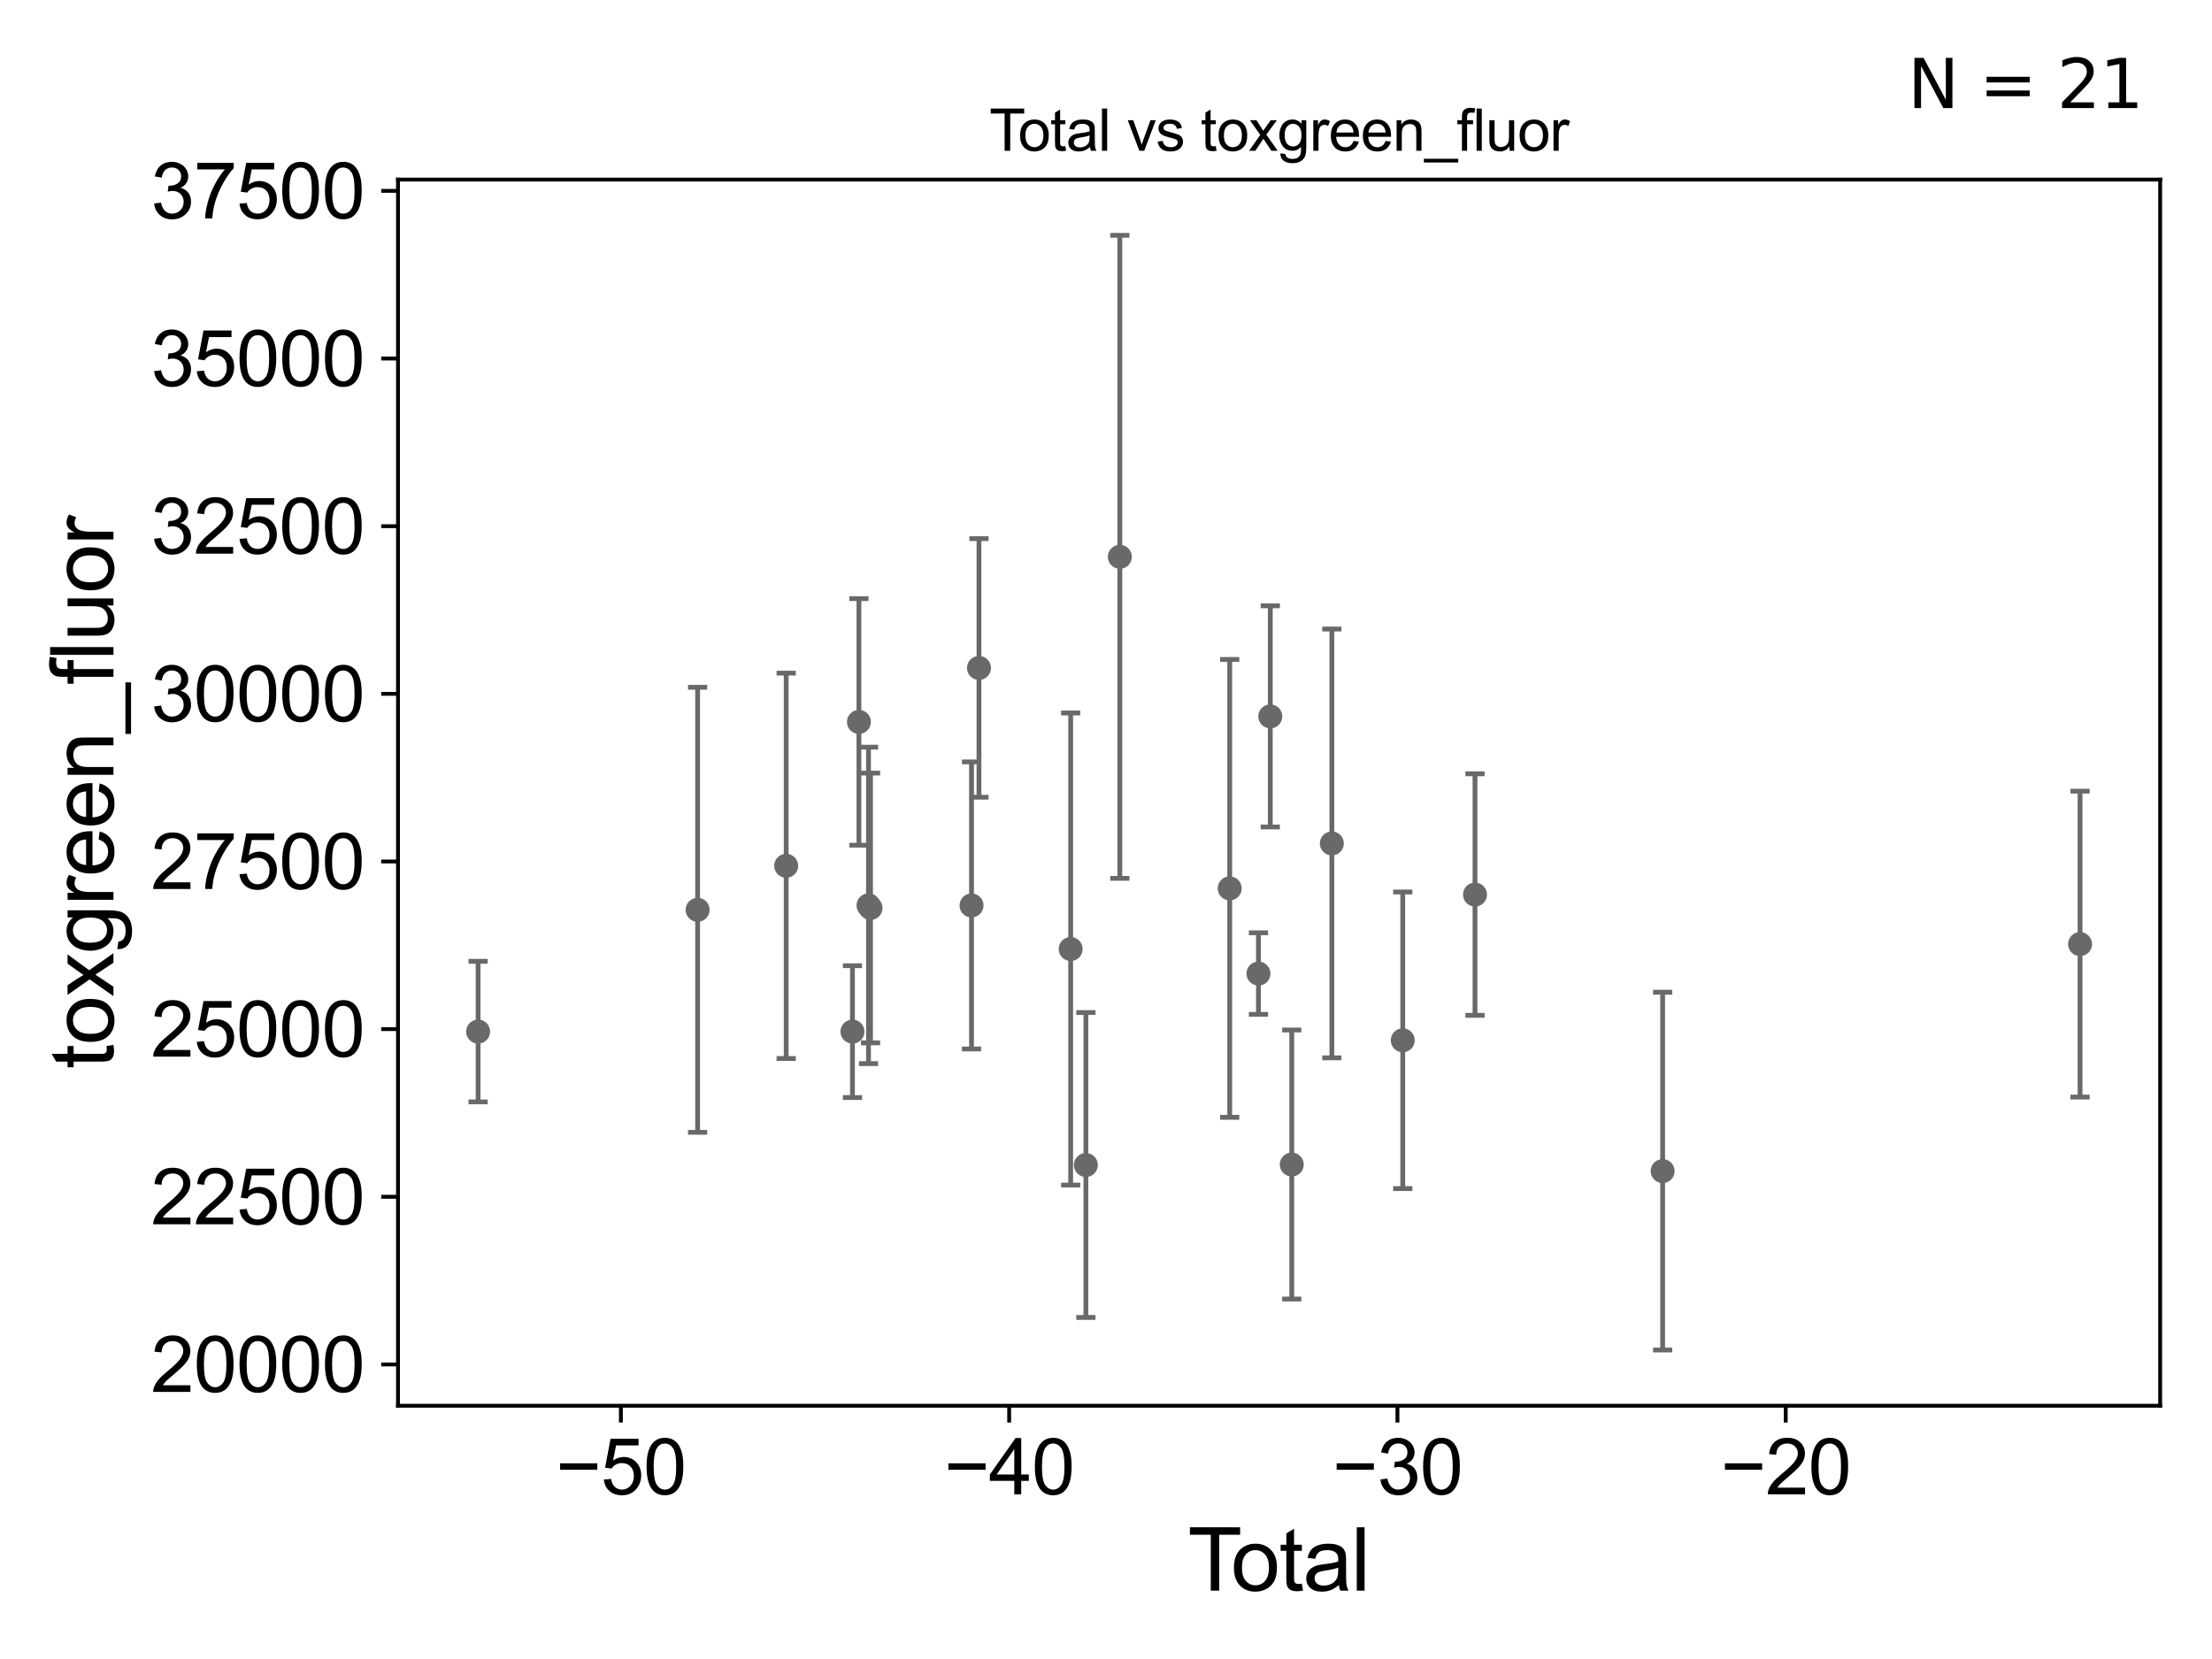 <?xml version="1.0" encoding="utf-8" standalone="no"?>
<!DOCTYPE svg PUBLIC "-//W3C//DTD SVG 1.1//EN"
  "http://www.w3.org/Graphics/SVG/1.1/DTD/svg11.dtd">
<svg xmlns:xlink="http://www.w3.org/1999/xlink" width="460.8pt" height="345.6pt" viewBox="0 0 460.8 345.6" xmlns="http://www.w3.org/2000/svg" version="1.1">
 <defs>
  <style type="text/css">*{stroke-linejoin: round; stroke-linecap: butt}</style>
 </defs>
 <g id="figure_1">
  <g id="patch_1">
   <path d="M 0 345.6 
L 460.8 345.6 
L 460.8 0 
L 0 0 
z
" style="fill: #ffffff"/>
  </g>
  <g id="axes_1">
   <g id="patch_2">
    <path d="M 82.91 292.84 
L 450 292.84 
L 450 37.411 
L 82.91 37.411 
z
" style="fill: #ffffff"/>
   </g>
   <g id="PathCollection_1">
    <defs>
     <path id="m42cf7b37ab" d="M 0 1.118 
C 0.297 1.118 0.581 1 0.791 0.791 
C 1 0.581 1.118 0.297 1.118 0 
C 1.118 -0.297 1 -0.581 0.791 -0.791 
C 0.581 -1 0.297 -1.118 0 -1.118 
C -0.297 -1.118 -0.581 -1 -0.791 -0.791 
C -1 -0.581 -1.118 -0.297 -1.118 0 
C -1.118 0.297 -1 0.581 -0.791 0.791 
C -0.581 1 -0.297 1.118 0 1.118 
z
" style="stroke: #696969"/>
    </defs>
    <g clip-path="url(#p1afeef1efa)">
     <use xlink:href="#m42cf7b37ab" x="99.596" y="214.902" style="fill: #696969; stroke: #696969"/>
     <use xlink:href="#m42cf7b37ab" x="307.269" y="186.354" style="fill: #696969; stroke: #696969"/>
     <use xlink:href="#m42cf7b37ab" x="292.22" y="216.711" style="fill: #696969; stroke: #696969"/>
     <use xlink:href="#m42cf7b37ab" x="277.448" y="175.702" style="fill: #696969; stroke: #696969"/>
     <use xlink:href="#m42cf7b37ab" x="269.096" y="242.589" style="fill: #696969; stroke: #696969"/>
     <use xlink:href="#m42cf7b37ab" x="264.625" y="149.235" style="fill: #696969; stroke: #696969"/>
     <use xlink:href="#m42cf7b37ab" x="262.161" y="202.812" style="fill: #696969; stroke: #696969"/>
     <use xlink:href="#m42cf7b37ab" x="256.168" y="185.069" style="fill: #696969; stroke: #696969"/>
     <use xlink:href="#m42cf7b37ab" x="233.28" y="115.997" style="fill: #696969; stroke: #696969"/>
     <use xlink:href="#m42cf7b37ab" x="346.358" y="243.962" style="fill: #696969; stroke: #696969"/>
     <use xlink:href="#m42cf7b37ab" x="226.208" y="242.692" style="fill: #696969; stroke: #696969"/>
     <use xlink:href="#m42cf7b37ab" x="203.939" y="139.145" style="fill: #696969; stroke: #696969"/>
     <use xlink:href="#m42cf7b37ab" x="202.388" y="188.621" style="fill: #696969; stroke: #696969"/>
     <use xlink:href="#m42cf7b37ab" x="181.346" y="189.149" style="fill: #696969; stroke: #696969"/>
     <use xlink:href="#m42cf7b37ab" x="180.926" y="188.607" style="fill: #696969; stroke: #696969"/>
     <use xlink:href="#m42cf7b37ab" x="178.931" y="150.389" style="fill: #696969; stroke: #696969"/>
     <use xlink:href="#m42cf7b37ab" x="177.582" y="214.906" style="fill: #696969; stroke: #696969"/>
     <use xlink:href="#m42cf7b37ab" x="163.776" y="180.362" style="fill: #696969; stroke: #696969"/>
     <use xlink:href="#m42cf7b37ab" x="145.326" y="189.532" style="fill: #696969; stroke: #696969"/>
     <use xlink:href="#m42cf7b37ab" x="223.039" y="197.698" style="fill: #696969; stroke: #696969"/>
     <use xlink:href="#m42cf7b37ab" x="433.314" y="196.674" style="fill: #696969; stroke: #696969"/>
    </g>
   </g>
   <g id="matplotlib.axis_1">
    <g id="xtick_1">
     <g id="line2d_1">
      <defs>
       <path id="mae93994e28" d="M 0 0 
L 0 3.5 
" style="stroke: #000000; stroke-width: 0.8"/>
      </defs>
      <g>
       <use xlink:href="#mae93994e28" x="129.342" y="292.84" style="stroke: #000000; stroke-width: 0.8"/>
      </g>
     </g>
     <g id="text_1">
      <!-- −50 -->
      <g transform="translate(115.772 311.293)scale(0.16 -0.16)">
       <defs>
        <path id="ArialMT-2212" d="M 3381 1997 
L 356 1997 
L 356 2522 
L 3381 2522 
L 3381 1997 
z
" transform="scale(0.016)"/>
        <path id="ArialMT-35" d="M 266 1200 
L 856 1250 
Q 922 819 1161 601 
Q 1400 384 1738 384 
Q 2144 384 2425 690 
Q 2706 997 2706 1503 
Q 2706 1984 2436 2262 
Q 2166 2541 1728 2541 
Q 1456 2541 1237 2417 
Q 1019 2294 894 2097 
L 366 2166 
L 809 4519 
L 3088 4519 
L 3088 3981 
L 1259 3981 
L 1013 2750 
Q 1425 3038 1878 3038 
Q 2478 3038 2890 2622 
Q 3303 2206 3303 1553 
Q 3303 931 2941 478 
Q 2500 -78 1738 -78 
Q 1113 -78 717 272 
Q 322 622 266 1200 
z
" transform="scale(0.016)"/>
        <path id="ArialMT-30" d="M 266 2259 
Q 266 3072 433 3567 
Q 600 4063 929 4331 
Q 1259 4600 1759 4600 
Q 2128 4600 2406 4451 
Q 2684 4303 2865 4023 
Q 3047 3744 3150 3342 
Q 3253 2941 3253 2259 
Q 3253 1453 3087 958 
Q 2922 463 2592 192 
Q 2263 -78 1759 -78 
Q 1097 -78 719 397 
Q 266 969 266 2259 
z
M 844 2259 
Q 844 1131 1108 757 
Q 1372 384 1759 384 
Q 2147 384 2411 759 
Q 2675 1134 2675 2259 
Q 2675 3391 2411 3762 
Q 2147 4134 1753 4134 
Q 1366 4134 1134 3806 
Q 844 3388 844 2259 
z
" transform="scale(0.016)"/>
       </defs>
       <use xlink:href="#ArialMT-2212"/>
       <use xlink:href="#ArialMT-35" x="58.398"/>
       <use xlink:href="#ArialMT-30" x="114.014"/>
      </g>
     </g>
    </g>
    <g id="xtick_2">
     <g id="line2d_2">
      <g>
       <use xlink:href="#mae93994e28" x="210.227" y="292.84" style="stroke: #000000; stroke-width: 0.8"/>
      </g>
     </g>
     <g id="text_2">
      <!-- −40 -->
      <g transform="translate(196.657 311.293)scale(0.16 -0.16)">
       <defs>
        <path id="ArialMT-34" d="M 2069 0 
L 2069 1097 
L 81 1097 
L 81 1613 
L 2172 4581 
L 2631 4581 
L 2631 1613 
L 3250 1613 
L 3250 1097 
L 2631 1097 
L 2631 0 
L 2069 0 
z
M 2069 1613 
L 2069 3678 
L 634 1613 
L 2069 1613 
z
" transform="scale(0.016)"/>
       </defs>
       <use xlink:href="#ArialMT-2212"/>
       <use xlink:href="#ArialMT-34" x="58.398"/>
       <use xlink:href="#ArialMT-30" x="114.014"/>
      </g>
     </g>
    </g>
    <g id="xtick_3">
     <g id="line2d_3">
      <g>
       <use xlink:href="#mae93994e28" x="291.113" y="292.84" style="stroke: #000000; stroke-width: 0.8"/>
      </g>
     </g>
     <g id="text_3">
      <!-- −30 -->
      <g transform="translate(277.543 311.293)scale(0.16 -0.16)">
       <defs>
        <path id="ArialMT-33" d="M 269 1209 
L 831 1284 
Q 928 806 1161 595 
Q 1394 384 1728 384 
Q 2125 384 2398 659 
Q 2672 934 2672 1341 
Q 2672 1728 2419 1979 
Q 2166 2231 1775 2231 
Q 1616 2231 1378 2169 
L 1441 2663 
Q 1497 2656 1531 2656 
Q 1891 2656 2178 2843 
Q 2466 3031 2466 3422 
Q 2466 3731 2256 3934 
Q 2047 4138 1716 4138 
Q 1388 4138 1169 3931 
Q 950 3725 888 3313 
L 325 3413 
Q 428 3978 793 4289 
Q 1159 4600 1703 4600 
Q 2078 4600 2393 4439 
Q 2709 4278 2876 4000 
Q 3044 3722 3044 3409 
Q 3044 3113 2884 2869 
Q 2725 2625 2413 2481 
Q 2819 2388 3044 2092 
Q 3269 1797 3269 1353 
Q 3269 753 2831 336 
Q 2394 -81 1725 -81 
Q 1122 -81 723 278 
Q 325 638 269 1209 
z
" transform="scale(0.016)"/>
       </defs>
       <use xlink:href="#ArialMT-2212"/>
       <use xlink:href="#ArialMT-33" x="58.398"/>
       <use xlink:href="#ArialMT-30" x="114.014"/>
      </g>
     </g>
    </g>
    <g id="xtick_4">
     <g id="line2d_4">
      <g>
       <use xlink:href="#mae93994e28" x="371.999" y="292.84" style="stroke: #000000; stroke-width: 0.8"/>
      </g>
     </g>
     <g id="text_4">
      <!-- −20 -->
      <g transform="translate(358.429 311.293)scale(0.16 -0.16)">
       <defs>
        <path id="ArialMT-32" d="M 3222 541 
L 3222 0 
L 194 0 
Q 188 203 259 391 
Q 375 700 629 1000 
Q 884 1300 1366 1694 
Q 2113 2306 2375 2664 
Q 2638 3022 2638 3341 
Q 2638 3675 2398 3904 
Q 2159 4134 1775 4134 
Q 1369 4134 1125 3890 
Q 881 3647 878 3216 
L 300 3275 
Q 359 3922 746 4261 
Q 1134 4600 1788 4600 
Q 2447 4600 2831 4234 
Q 3216 3869 3216 3328 
Q 3216 3053 3103 2787 
Q 2991 2522 2730 2228 
Q 2469 1934 1863 1422 
Q 1356 997 1212 845 
Q 1069 694 975 541 
L 3222 541 
z
" transform="scale(0.016)"/>
       </defs>
       <use xlink:href="#ArialMT-2212"/>
       <use xlink:href="#ArialMT-32" x="58.398"/>
       <use xlink:href="#ArialMT-30" x="114.014"/>
      </g>
     </g>
    </g>
    <g id="text_5">
     <!-- Total -->
     <g transform="translate(247.45 331.357)scale(0.18 -0.18)">
      <defs>
       <path id="ArialMT-54" d="M 1659 0 
L 1659 4041 
L 150 4041 
L 150 4581 
L 3781 4581 
L 3781 4041 
L 2266 4041 
L 2266 0 
L 1659 0 
z
" transform="scale(0.016)"/>
       <path id="ArialMT-6f" d="M 213 1659 
Q 213 2581 725 3025 
Q 1153 3394 1769 3394 
Q 2453 3394 2887 2945 
Q 3322 2497 3322 1706 
Q 3322 1066 3130 698 
Q 2938 331 2570 128 
Q 2203 -75 1769 -75 
Q 1072 -75 642 372 
Q 213 819 213 1659 
z
M 791 1659 
Q 791 1022 1069 705 
Q 1347 388 1769 388 
Q 2188 388 2466 706 
Q 2744 1025 2744 1678 
Q 2744 2294 2464 2611 
Q 2184 2928 1769 2928 
Q 1347 2928 1069 2612 
Q 791 2297 791 1659 
z
" transform="scale(0.016)"/>
       <path id="ArialMT-74" d="M 1650 503 
L 1731 6 
Q 1494 -44 1306 -44 
Q 1000 -44 831 53 
Q 663 150 594 308 
Q 525 466 525 972 
L 525 2881 
L 113 2881 
L 113 3319 
L 525 3319 
L 525 4141 
L 1084 4478 
L 1084 3319 
L 1650 3319 
L 1650 2881 
L 1084 2881 
L 1084 941 
Q 1084 700 1114 631 
Q 1144 563 1211 522 
Q 1278 481 1403 481 
Q 1497 481 1650 503 
z
" transform="scale(0.016)"/>
       <path id="ArialMT-61" d="M 2588 409 
Q 2275 144 1986 34 
Q 1697 -75 1366 -75 
Q 819 -75 525 192 
Q 231 459 231 875 
Q 231 1119 342 1320 
Q 453 1522 633 1644 
Q 813 1766 1038 1828 
Q 1203 1872 1538 1913 
Q 2219 1994 2541 2106 
Q 2544 2222 2544 2253 
Q 2544 2597 2384 2738 
Q 2169 2928 1744 2928 
Q 1347 2928 1158 2789 
Q 969 2650 878 2297 
L 328 2372 
Q 403 2725 575 2942 
Q 747 3159 1072 3276 
Q 1397 3394 1825 3394 
Q 2250 3394 2515 3294 
Q 2781 3194 2906 3042 
Q 3031 2891 3081 2659 
Q 3109 2516 3109 2141 
L 3109 1391 
Q 3109 606 3145 398 
Q 3181 191 3288 0 
L 2700 0 
Q 2613 175 2588 409 
z
M 2541 1666 
Q 2234 1541 1622 1453 
Q 1275 1403 1131 1340 
Q 988 1278 909 1158 
Q 831 1038 831 891 
Q 831 666 1001 516 
Q 1172 366 1500 366 
Q 1825 366 2078 508 
Q 2331 650 2450 897 
Q 2541 1088 2541 1459 
L 2541 1666 
z
" transform="scale(0.016)"/>
       <path id="ArialMT-6c" d="M 409 0 
L 409 4581 
L 972 4581 
L 972 0 
L 409 0 
z
" transform="scale(0.016)"/>
      </defs>
      <use xlink:href="#ArialMT-54"/>
      <use xlink:href="#ArialMT-6f" x="49.959"/>
      <use xlink:href="#ArialMT-74" x="105.574"/>
      <use xlink:href="#ArialMT-61" x="133.357"/>
      <use xlink:href="#ArialMT-6c" x="188.973"/>
     </g>
    </g>
   </g>
   <g id="matplotlib.axis_2">
    <g id="ytick_1">
     <g id="line2d_5">
      <defs>
       <path id="mdb48ccb928" d="M 0 0 
L -3.5 0 
" style="stroke: #000000; stroke-width: 0.8"/>
      </defs>
      <g>
       <use xlink:href="#mdb48ccb928" x="82.91" y="284.236" style="stroke: #000000; stroke-width: 0.8"/>
      </g>
     </g>
     <g id="text_6">
      <!-- 20000 -->
      <g transform="translate(31.422 289.962)scale(0.16 -0.16)">
       <use xlink:href="#ArialMT-32"/>
       <use xlink:href="#ArialMT-30" x="55.615"/>
       <use xlink:href="#ArialMT-30" x="111.23"/>
       <use xlink:href="#ArialMT-30" x="166.846"/>
       <use xlink:href="#ArialMT-30" x="222.461"/>
      </g>
     </g>
    </g>
    <g id="ytick_2">
     <g id="line2d_6">
      <g>
       <use xlink:href="#mdb48ccb928" x="82.91" y="249.311" style="stroke: #000000; stroke-width: 0.8"/>
      </g>
     </g>
     <g id="text_7">
      <!-- 22500 -->
      <g transform="translate(31.422 255.037)scale(0.16 -0.16)">
       <use xlink:href="#ArialMT-32"/>
       <use xlink:href="#ArialMT-32" x="55.615"/>
       <use xlink:href="#ArialMT-35" x="111.23"/>
       <use xlink:href="#ArialMT-30" x="166.846"/>
       <use xlink:href="#ArialMT-30" x="222.461"/>
      </g>
     </g>
    </g>
    <g id="ytick_3">
     <g id="line2d_7">
      <g>
       <use xlink:href="#mdb48ccb928" x="82.91" y="214.386" style="stroke: #000000; stroke-width: 0.8"/>
      </g>
     </g>
     <g id="text_8">
      <!-- 25000 -->
      <g transform="translate(31.422 220.112)scale(0.16 -0.16)">
       <use xlink:href="#ArialMT-32"/>
       <use xlink:href="#ArialMT-35" x="55.615"/>
       <use xlink:href="#ArialMT-30" x="111.23"/>
       <use xlink:href="#ArialMT-30" x="166.846"/>
       <use xlink:href="#ArialMT-30" x="222.461"/>
      </g>
     </g>
    </g>
    <g id="ytick_4">
     <g id="line2d_8">
      <g>
       <use xlink:href="#mdb48ccb928" x="82.91" y="179.461" style="stroke: #000000; stroke-width: 0.8"/>
      </g>
     </g>
     <g id="text_9">
      <!-- 27500 -->
      <g transform="translate(31.422 185.187)scale(0.16 -0.16)">
       <defs>
        <path id="ArialMT-37" d="M 303 3981 
L 303 4522 
L 3269 4522 
L 3269 4084 
Q 2831 3619 2401 2847 
Q 1972 2075 1738 1259 
Q 1569 684 1522 0 
L 944 0 
Q 953 541 1156 1306 
Q 1359 2072 1739 2783 
Q 2119 3494 2547 3981 
L 303 3981 
z
" transform="scale(0.016)"/>
       </defs>
       <use xlink:href="#ArialMT-32"/>
       <use xlink:href="#ArialMT-37" x="55.615"/>
       <use xlink:href="#ArialMT-35" x="111.23"/>
       <use xlink:href="#ArialMT-30" x="166.846"/>
       <use xlink:href="#ArialMT-30" x="222.461"/>
      </g>
     </g>
    </g>
    <g id="ytick_5">
     <g id="line2d_9">
      <g>
       <use xlink:href="#mdb48ccb928" x="82.91" y="144.536" style="stroke: #000000; stroke-width: 0.8"/>
      </g>
     </g>
     <g id="text_10">
      <!-- 30000 -->
      <g transform="translate(31.422 150.262)scale(0.16 -0.16)">
       <use xlink:href="#ArialMT-33"/>
       <use xlink:href="#ArialMT-30" x="55.615"/>
       <use xlink:href="#ArialMT-30" x="111.23"/>
       <use xlink:href="#ArialMT-30" x="166.846"/>
       <use xlink:href="#ArialMT-30" x="222.461"/>
      </g>
     </g>
    </g>
    <g id="ytick_6">
     <g id="line2d_10">
      <g>
       <use xlink:href="#mdb48ccb928" x="82.91" y="109.611" style="stroke: #000000; stroke-width: 0.8"/>
      </g>
     </g>
     <g id="text_11">
      <!-- 32500 -->
      <g transform="translate(31.422 115.337)scale(0.16 -0.16)">
       <use xlink:href="#ArialMT-33"/>
       <use xlink:href="#ArialMT-32" x="55.615"/>
       <use xlink:href="#ArialMT-35" x="111.23"/>
       <use xlink:href="#ArialMT-30" x="166.846"/>
       <use xlink:href="#ArialMT-30" x="222.461"/>
      </g>
     </g>
    </g>
    <g id="ytick_7">
     <g id="line2d_11">
      <g>
       <use xlink:href="#mdb48ccb928" x="82.91" y="74.686" style="stroke: #000000; stroke-width: 0.8"/>
      </g>
     </g>
     <g id="text_12">
      <!-- 35000 -->
      <g transform="translate(31.422 80.412)scale(0.16 -0.16)">
       <use xlink:href="#ArialMT-33"/>
       <use xlink:href="#ArialMT-35" x="55.615"/>
       <use xlink:href="#ArialMT-30" x="111.23"/>
       <use xlink:href="#ArialMT-30" x="166.846"/>
       <use xlink:href="#ArialMT-30" x="222.461"/>
      </g>
     </g>
    </g>
    <g id="ytick_8">
     <g id="line2d_12">
      <g>
       <use xlink:href="#mdb48ccb928" x="82.91" y="39.761" style="stroke: #000000; stroke-width: 0.8"/>
      </g>
     </g>
     <g id="text_13">
      <!-- 37500 -->
      <g transform="translate(31.422 45.487)scale(0.16 -0.16)">
       <use xlink:href="#ArialMT-33"/>
       <use xlink:href="#ArialMT-37" x="55.615"/>
       <use xlink:href="#ArialMT-35" x="111.23"/>
       <use xlink:href="#ArialMT-30" x="166.846"/>
       <use xlink:href="#ArialMT-30" x="222.461"/>
      </g>
     </g>
    </g>
    <g id="text_14">
     <!-- toxgreen_fluor -->
     <g transform="translate(23.634 222.658)rotate(-90)scale(0.18 -0.18)">
      <defs>
       <path id="ArialMT-78" d="M 47 0 
L 1259 1725 
L 138 3319 
L 841 3319 
L 1350 2541 
Q 1494 2319 1581 2169 
Q 1719 2375 1834 2534 
L 2394 3319 
L 3066 3319 
L 1919 1756 
L 3153 0 
L 2463 0 
L 1781 1031 
L 1600 1309 
L 728 0 
L 47 0 
z
" transform="scale(0.016)"/>
       <path id="ArialMT-67" d="M 319 -275 
L 866 -356 
Q 900 -609 1056 -725 
Q 1266 -881 1628 -881 
Q 2019 -881 2231 -725 
Q 2444 -569 2519 -288 
Q 2563 -116 2559 434 
Q 2191 0 1641 0 
Q 956 0 581 494 
Q 206 988 206 1678 
Q 206 2153 378 2554 
Q 550 2956 876 3175 
Q 1203 3394 1644 3394 
Q 2231 3394 2613 2919 
L 2613 3319 
L 3131 3319 
L 3131 450 
Q 3131 -325 2973 -648 
Q 2816 -972 2473 -1159 
Q 2131 -1347 1631 -1347 
Q 1038 -1347 672 -1080 
Q 306 -813 319 -275 
z
M 784 1719 
Q 784 1066 1043 766 
Q 1303 466 1694 466 
Q 2081 466 2343 764 
Q 2606 1063 2606 1700 
Q 2606 2309 2336 2618 
Q 2066 2928 1684 2928 
Q 1309 2928 1046 2623 
Q 784 2319 784 1719 
z
" transform="scale(0.016)"/>
       <path id="ArialMT-72" d="M 416 0 
L 416 3319 
L 922 3319 
L 922 2816 
Q 1116 3169 1280 3281 
Q 1444 3394 1641 3394 
Q 1925 3394 2219 3213 
L 2025 2691 
Q 1819 2813 1613 2813 
Q 1428 2813 1281 2702 
Q 1134 2591 1072 2394 
Q 978 2094 978 1738 
L 978 0 
L 416 0 
z
" transform="scale(0.016)"/>
       <path id="ArialMT-65" d="M 2694 1069 
L 3275 997 
Q 3138 488 2766 206 
Q 2394 -75 1816 -75 
Q 1088 -75 661 373 
Q 234 822 234 1631 
Q 234 2469 665 2931 
Q 1097 3394 1784 3394 
Q 2450 3394 2872 2941 
Q 3294 2488 3294 1666 
Q 3294 1616 3291 1516 
L 816 1516 
Q 847 969 1125 678 
Q 1403 388 1819 388 
Q 2128 388 2347 550 
Q 2566 713 2694 1069 
z
M 847 1978 
L 2700 1978 
Q 2663 2397 2488 2606 
Q 2219 2931 1791 2931 
Q 1403 2931 1139 2672 
Q 875 2413 847 1978 
z
" transform="scale(0.016)"/>
       <path id="ArialMT-6e" d="M 422 0 
L 422 3319 
L 928 3319 
L 928 2847 
Q 1294 3394 1984 3394 
Q 2284 3394 2536 3286 
Q 2788 3178 2913 3003 
Q 3038 2828 3088 2588 
Q 3119 2431 3119 2041 
L 3119 0 
L 2556 0 
L 2556 2019 
Q 2556 2363 2490 2533 
Q 2425 2703 2258 2804 
Q 2091 2906 1866 2906 
Q 1506 2906 1245 2678 
Q 984 2450 984 1813 
L 984 0 
L 422 0 
z
" transform="scale(0.016)"/>
       <path id="ArialMT-5f" d="M -97 -1272 
L -97 -866 
L 3631 -866 
L 3631 -1272 
L -97 -1272 
z
" transform="scale(0.016)"/>
       <path id="ArialMT-66" d="M 556 0 
L 556 2881 
L 59 2881 
L 59 3319 
L 556 3319 
L 556 3672 
Q 556 4006 616 4169 
Q 697 4388 901 4523 
Q 1106 4659 1475 4659 
Q 1713 4659 2000 4603 
L 1916 4113 
Q 1741 4144 1584 4144 
Q 1328 4144 1222 4034 
Q 1116 3925 1116 3625 
L 1116 3319 
L 1763 3319 
L 1763 2881 
L 1116 2881 
L 1116 0 
L 556 0 
z
" transform="scale(0.016)"/>
       <path id="ArialMT-75" d="M 2597 0 
L 2597 488 
Q 2209 -75 1544 -75 
Q 1250 -75 995 37 
Q 741 150 617 320 
Q 494 491 444 738 
Q 409 903 409 1263 
L 409 3319 
L 972 3319 
L 972 1478 
Q 972 1038 1006 884 
Q 1059 663 1231 536 
Q 1403 409 1656 409 
Q 1909 409 2131 539 
Q 2353 669 2445 892 
Q 2538 1116 2538 1541 
L 2538 3319 
L 3100 3319 
L 3100 0 
L 2597 0 
z
" transform="scale(0.016)"/>
      </defs>
      <use xlink:href="#ArialMT-74"/>
      <use xlink:href="#ArialMT-6f" x="27.783"/>
      <use xlink:href="#ArialMT-78" x="83.398"/>
      <use xlink:href="#ArialMT-67" x="133.398"/>
      <use xlink:href="#ArialMT-72" x="189.014"/>
      <use xlink:href="#ArialMT-65" x="222.314"/>
      <use xlink:href="#ArialMT-65" x="277.93"/>
      <use xlink:href="#ArialMT-6e" x="333.545"/>
      <use xlink:href="#ArialMT-5f" x="389.16"/>
      <use xlink:href="#ArialMT-66" x="444.775"/>
      <use xlink:href="#ArialMT-6c" x="472.559"/>
      <use xlink:href="#ArialMT-75" x="494.775"/>
      <use xlink:href="#ArialMT-6f" x="550.391"/>
      <use xlink:href="#ArialMT-72" x="606.006"/>
     </g>
    </g>
   </g>
   <g id="LineCollection_1">
    <path d="M 99.596 229.548 
L 99.596 200.257 
" clip-path="url(#p1afeef1efa)" style="fill: none; stroke: #696969"/>
    <path d="M 307.269 211.513 
L 307.269 161.195 
" clip-path="url(#p1afeef1efa)" style="fill: none; stroke: #696969"/>
    <path d="M 292.22 247.605 
L 292.22 185.816 
" clip-path="url(#p1afeef1efa)" style="fill: none; stroke: #696969"/>
    <path d="M 277.448 220.366 
L 277.448 131.039 
" clip-path="url(#p1afeef1efa)" style="fill: none; stroke: #696969"/>
    <path d="M 269.096 270.61 
L 269.096 214.569 
" clip-path="url(#p1afeef1efa)" style="fill: none; stroke: #696969"/>
    <path d="M 264.625 172.271 
L 264.625 126.2 
" clip-path="url(#p1afeef1efa)" style="fill: none; stroke: #696969"/>
    <path d="M 262.161 211.312 
L 262.161 194.312 
" clip-path="url(#p1afeef1efa)" style="fill: none; stroke: #696969"/>
    <path d="M 256.168 232.759 
L 256.168 137.379 
" clip-path="url(#p1afeef1efa)" style="fill: none; stroke: #696969"/>
    <path d="M 233.28 182.971 
L 233.28 49.022 
" clip-path="url(#p1afeef1efa)" style="fill: none; stroke: #696969"/>
    <path d="M 346.358 281.23 
L 346.358 206.695 
" clip-path="url(#p1afeef1efa)" style="fill: none; stroke: #696969"/>
    <path d="M 226.208 274.451 
L 226.208 210.932 
" clip-path="url(#p1afeef1efa)" style="fill: none; stroke: #696969"/>
    <path d="M 203.939 166.08 
L 203.939 112.21 
" clip-path="url(#p1afeef1efa)" style="fill: none; stroke: #696969"/>
    <path d="M 202.388 218.526 
L 202.388 158.717 
" clip-path="url(#p1afeef1efa)" style="fill: none; stroke: #696969"/>
    <path d="M 181.346 217.248 
L 181.346 161.051 
" clip-path="url(#p1afeef1efa)" style="fill: none; stroke: #696969"/>
    <path d="M 180.926 221.566 
L 180.926 155.648 
" clip-path="url(#p1afeef1efa)" style="fill: none; stroke: #696969"/>
    <path d="M 178.931 176.069 
L 178.931 124.708 
" clip-path="url(#p1afeef1efa)" style="fill: none; stroke: #696969"/>
    <path d="M 177.582 228.639 
L 177.582 201.172 
" clip-path="url(#p1afeef1efa)" style="fill: none; stroke: #696969"/>
    <path d="M 163.776 220.499 
L 163.776 140.226 
" clip-path="url(#p1afeef1efa)" style="fill: none; stroke: #696969"/>
    <path d="M 145.326 235.889 
L 145.326 143.175 
" clip-path="url(#p1afeef1efa)" style="fill: none; stroke: #696969"/>
    <path d="M 223.039 246.869 
L 223.039 148.527 
" clip-path="url(#p1afeef1efa)" style="fill: none; stroke: #696969"/>
    <path d="M 433.314 228.536 
L 433.314 164.813 
" clip-path="url(#p1afeef1efa)" style="fill: none; stroke: #696969"/>
   </g>
   <g id="line2d_13">
    <defs>
     <path id="m48d0580eee" d="M 2 0 
L -2 -0 
" style="stroke: #696969"/>
    </defs>
    <g clip-path="url(#p1afeef1efa)">
     <use xlink:href="#m48d0580eee" x="99.596" y="229.548" style="fill: #696969; stroke: #696969"/>
     <use xlink:href="#m48d0580eee" x="307.269" y="211.513" style="fill: #696969; stroke: #696969"/>
     <use xlink:href="#m48d0580eee" x="292.22" y="247.605" style="fill: #696969; stroke: #696969"/>
     <use xlink:href="#m48d0580eee" x="277.448" y="220.366" style="fill: #696969; stroke: #696969"/>
     <use xlink:href="#m48d0580eee" x="269.096" y="270.61" style="fill: #696969; stroke: #696969"/>
     <use xlink:href="#m48d0580eee" x="264.625" y="172.271" style="fill: #696969; stroke: #696969"/>
     <use xlink:href="#m48d0580eee" x="262.161" y="211.312" style="fill: #696969; stroke: #696969"/>
     <use xlink:href="#m48d0580eee" x="256.168" y="232.759" style="fill: #696969; stroke: #696969"/>
     <use xlink:href="#m48d0580eee" x="233.28" y="182.971" style="fill: #696969; stroke: #696969"/>
     <use xlink:href="#m48d0580eee" x="346.358" y="281.23" style="fill: #696969; stroke: #696969"/>
     <use xlink:href="#m48d0580eee" x="226.208" y="274.451" style="fill: #696969; stroke: #696969"/>
     <use xlink:href="#m48d0580eee" x="203.939" y="166.08" style="fill: #696969; stroke: #696969"/>
     <use xlink:href="#m48d0580eee" x="202.388" y="218.526" style="fill: #696969; stroke: #696969"/>
     <use xlink:href="#m48d0580eee" x="181.346" y="217.248" style="fill: #696969; stroke: #696969"/>
     <use xlink:href="#m48d0580eee" x="180.926" y="221.566" style="fill: #696969; stroke: #696969"/>
     <use xlink:href="#m48d0580eee" x="178.931" y="176.069" style="fill: #696969; stroke: #696969"/>
     <use xlink:href="#m48d0580eee" x="177.582" y="228.639" style="fill: #696969; stroke: #696969"/>
     <use xlink:href="#m48d0580eee" x="163.776" y="220.499" style="fill: #696969; stroke: #696969"/>
     <use xlink:href="#m48d0580eee" x="145.326" y="235.889" style="fill: #696969; stroke: #696969"/>
     <use xlink:href="#m48d0580eee" x="223.039" y="246.869" style="fill: #696969; stroke: #696969"/>
     <use xlink:href="#m48d0580eee" x="433.314" y="228.536" style="fill: #696969; stroke: #696969"/>
    </g>
   </g>
   <g id="line2d_14">
    <g clip-path="url(#p1afeef1efa)">
     <use xlink:href="#m48d0580eee" x="99.596" y="200.257" style="fill: #696969; stroke: #696969"/>
     <use xlink:href="#m48d0580eee" x="307.269" y="161.195" style="fill: #696969; stroke: #696969"/>
     <use xlink:href="#m48d0580eee" x="292.22" y="185.816" style="fill: #696969; stroke: #696969"/>
     <use xlink:href="#m48d0580eee" x="277.448" y="131.039" style="fill: #696969; stroke: #696969"/>
     <use xlink:href="#m48d0580eee" x="269.096" y="214.569" style="fill: #696969; stroke: #696969"/>
     <use xlink:href="#m48d0580eee" x="264.625" y="126.2" style="fill: #696969; stroke: #696969"/>
     <use xlink:href="#m48d0580eee" x="262.161" y="194.312" style="fill: #696969; stroke: #696969"/>
     <use xlink:href="#m48d0580eee" x="256.168" y="137.379" style="fill: #696969; stroke: #696969"/>
     <use xlink:href="#m48d0580eee" x="233.28" y="49.022" style="fill: #696969; stroke: #696969"/>
     <use xlink:href="#m48d0580eee" x="346.358" y="206.695" style="fill: #696969; stroke: #696969"/>
     <use xlink:href="#m48d0580eee" x="226.208" y="210.932" style="fill: #696969; stroke: #696969"/>
     <use xlink:href="#m48d0580eee" x="203.939" y="112.21" style="fill: #696969; stroke: #696969"/>
     <use xlink:href="#m48d0580eee" x="202.388" y="158.717" style="fill: #696969; stroke: #696969"/>
     <use xlink:href="#m48d0580eee" x="181.346" y="161.051" style="fill: #696969; stroke: #696969"/>
     <use xlink:href="#m48d0580eee" x="180.926" y="155.648" style="fill: #696969; stroke: #696969"/>
     <use xlink:href="#m48d0580eee" x="178.931" y="124.708" style="fill: #696969; stroke: #696969"/>
     <use xlink:href="#m48d0580eee" x="177.582" y="201.172" style="fill: #696969; stroke: #696969"/>
     <use xlink:href="#m48d0580eee" x="163.776" y="140.226" style="fill: #696969; stroke: #696969"/>
     <use xlink:href="#m48d0580eee" x="145.326" y="143.175" style="fill: #696969; stroke: #696969"/>
     <use xlink:href="#m48d0580eee" x="223.039" y="148.527" style="fill: #696969; stroke: #696969"/>
     <use xlink:href="#m48d0580eee" x="433.314" y="164.813" style="fill: #696969; stroke: #696969"/>
    </g>
   </g>
   <g id="line2d_15">
    <defs>
     <path id="mf6bafd503b" d="M 0 2 
C 0.53 2 1.039 1.789 1.414 1.414 
C 1.789 1.039 2 0.53 2 0 
C 2 -0.53 1.789 -1.039 1.414 -1.414 
C 1.039 -1.789 0.53 -2 0 -2 
C -0.53 -2 -1.039 -1.789 -1.414 -1.414 
C -1.789 -1.039 -2 -0.53 -2 0 
C -2 0.53 -1.789 1.039 -1.414 1.414 
C -1.039 1.789 -0.53 2 0 2 
z
" style="stroke: #696969"/>
    </defs>
    <g clip-path="url(#p1afeef1efa)">
     <use xlink:href="#mf6bafd503b" x="99.596" y="214.902" style="fill: #696969; stroke: #696969"/>
     <use xlink:href="#mf6bafd503b" x="307.269" y="186.354" style="fill: #696969; stroke: #696969"/>
     <use xlink:href="#mf6bafd503b" x="292.22" y="216.711" style="fill: #696969; stroke: #696969"/>
     <use xlink:href="#mf6bafd503b" x="277.448" y="175.702" style="fill: #696969; stroke: #696969"/>
     <use xlink:href="#mf6bafd503b" x="269.096" y="242.589" style="fill: #696969; stroke: #696969"/>
     <use xlink:href="#mf6bafd503b" x="264.625" y="149.235" style="fill: #696969; stroke: #696969"/>
     <use xlink:href="#mf6bafd503b" x="262.161" y="202.812" style="fill: #696969; stroke: #696969"/>
     <use xlink:href="#mf6bafd503b" x="256.168" y="185.069" style="fill: #696969; stroke: #696969"/>
     <use xlink:href="#mf6bafd503b" x="233.28" y="115.997" style="fill: #696969; stroke: #696969"/>
     <use xlink:href="#mf6bafd503b" x="346.358" y="243.962" style="fill: #696969; stroke: #696969"/>
     <use xlink:href="#mf6bafd503b" x="226.208" y="242.692" style="fill: #696969; stroke: #696969"/>
     <use xlink:href="#mf6bafd503b" x="203.939" y="139.145" style="fill: #696969; stroke: #696969"/>
     <use xlink:href="#mf6bafd503b" x="202.388" y="188.621" style="fill: #696969; stroke: #696969"/>
     <use xlink:href="#mf6bafd503b" x="181.346" y="189.149" style="fill: #696969; stroke: #696969"/>
     <use xlink:href="#mf6bafd503b" x="180.926" y="188.607" style="fill: #696969; stroke: #696969"/>
     <use xlink:href="#mf6bafd503b" x="178.931" y="150.389" style="fill: #696969; stroke: #696969"/>
     <use xlink:href="#mf6bafd503b" x="177.582" y="214.906" style="fill: #696969; stroke: #696969"/>
     <use xlink:href="#mf6bafd503b" x="163.776" y="180.362" style="fill: #696969; stroke: #696969"/>
     <use xlink:href="#mf6bafd503b" x="145.326" y="189.532" style="fill: #696969; stroke: #696969"/>
     <use xlink:href="#mf6bafd503b" x="223.039" y="197.698" style="fill: #696969; stroke: #696969"/>
     <use xlink:href="#mf6bafd503b" x="433.314" y="196.674" style="fill: #696969; stroke: #696969"/>
    </g>
   </g>
   <g id="patch_3">
    <path d="M 82.91 292.84 
L 82.91 37.411 
" style="fill: none; stroke: #000000; stroke-width: 0.8; stroke-linejoin: miter; stroke-linecap: square"/>
   </g>
   <g id="patch_4">
    <path d="M 450 292.84 
L 450 37.411 
" style="fill: none; stroke: #000000; stroke-width: 0.8; stroke-linejoin: miter; stroke-linecap: square"/>
   </g>
   <g id="patch_5">
    <path d="M 82.91 292.84 
L 450 292.84 
" style="fill: none; stroke: #000000; stroke-width: 0.8; stroke-linejoin: miter; stroke-linecap: square"/>
   </g>
   <g id="patch_6">
    <path d="M 82.91 37.411 
L 450 37.411 
" style="fill: none; stroke: #000000; stroke-width: 0.8; stroke-linejoin: miter; stroke-linecap: square"/>
   </g>
   <g id="text_15">
    <!-- N = 21 -->
    <g transform="translate(397.41 22.506)scale(0.14 -0.14)">
     <defs>
      <path id="DejaVuSans-4e" d="M 628 4666 
L 1478 4666 
L 3547 763 
L 3547 4666 
L 4159 4666 
L 4159 0 
L 3309 0 
L 1241 3903 
L 1241 0 
L 628 0 
L 628 4666 
z
" transform="scale(0.016)"/>
      <path id="DejaVuSans-20" transform="scale(0.016)"/>
      <path id="DejaVuSans-3d" d="M 678 2906 
L 4684 2906 
L 4684 2381 
L 678 2381 
L 678 2906 
z
M 678 1631 
L 4684 1631 
L 4684 1100 
L 678 1100 
L 678 1631 
z
" transform="scale(0.016)"/>
      <path id="DejaVuSans-32" d="M 1228 531 
L 3431 531 
L 3431 0 
L 469 0 
L 469 531 
Q 828 903 1448 1529 
Q 2069 2156 2228 2338 
Q 2531 2678 2651 2914 
Q 2772 3150 2772 3378 
Q 2772 3750 2511 3984 
Q 2250 4219 1831 4219 
Q 1534 4219 1204 4116 
Q 875 4013 500 3803 
L 500 4441 
Q 881 4594 1212 4672 
Q 1544 4750 1819 4750 
Q 2544 4750 2975 4387 
Q 3406 4025 3406 3419 
Q 3406 3131 3298 2873 
Q 3191 2616 2906 2266 
Q 2828 2175 2409 1742 
Q 1991 1309 1228 531 
z
" transform="scale(0.016)"/>
      <path id="DejaVuSans-31" d="M 794 531 
L 1825 531 
L 1825 4091 
L 703 3866 
L 703 4441 
L 1819 4666 
L 2450 4666 
L 2450 531 
L 3481 531 
L 3481 0 
L 794 0 
L 794 531 
z
" transform="scale(0.016)"/>
     </defs>
     <use xlink:href="#DejaVuSans-4e"/>
     <use xlink:href="#DejaVuSans-20" x="74.805"/>
     <use xlink:href="#DejaVuSans-3d" x="106.592"/>
     <use xlink:href="#DejaVuSans-20" x="190.381"/>
     <use xlink:href="#DejaVuSans-32" x="222.168"/>
     <use xlink:href="#DejaVuSans-31" x="285.791"/>
    </g>
   </g>
   <g id="text_16">
    <!-- Total vs toxgreen_fluor -->
    <g transform="translate(206.096 31.411)scale(0.12 -0.12)">
     <defs>
      <path id="ArialMT-20" transform="scale(0.016)"/>
      <path id="ArialMT-76" d="M 1344 0 
L 81 3319 
L 675 3319 
L 1388 1331 
Q 1503 1009 1600 663 
Q 1675 925 1809 1294 
L 2547 3319 
L 3125 3319 
L 1869 0 
L 1344 0 
z
" transform="scale(0.016)"/>
      <path id="ArialMT-73" d="M 197 991 
L 753 1078 
Q 800 744 1014 566 
Q 1228 388 1613 388 
Q 2000 388 2187 545 
Q 2375 703 2375 916 
Q 2375 1106 2209 1216 
Q 2094 1291 1634 1406 
Q 1016 1563 777 1677 
Q 538 1791 414 1992 
Q 291 2194 291 2438 
Q 291 2659 392 2848 
Q 494 3038 669 3163 
Q 800 3259 1026 3326 
Q 1253 3394 1513 3394 
Q 1903 3394 2198 3281 
Q 2494 3169 2634 2976 
Q 2775 2784 2828 2463 
L 2278 2388 
Q 2241 2644 2061 2787 
Q 1881 2931 1553 2931 
Q 1166 2931 1000 2803 
Q 834 2675 834 2503 
Q 834 2394 903 2306 
Q 972 2216 1119 2156 
Q 1203 2125 1616 2013 
Q 2213 1853 2448 1751 
Q 2684 1650 2818 1456 
Q 2953 1263 2953 975 
Q 2953 694 2789 445 
Q 2625 197 2315 61 
Q 2006 -75 1616 -75 
Q 969 -75 630 194 
Q 291 463 197 991 
z
" transform="scale(0.016)"/>
     </defs>
     <use xlink:href="#ArialMT-54"/>
     <use xlink:href="#ArialMT-6f" x="49.959"/>
     <use xlink:href="#ArialMT-74" x="105.574"/>
     <use xlink:href="#ArialMT-61" x="133.357"/>
     <use xlink:href="#ArialMT-6c" x="188.973"/>
     <use xlink:href="#ArialMT-20" x="211.189"/>
     <use xlink:href="#ArialMT-76" x="238.973"/>
     <use xlink:href="#ArialMT-73" x="288.973"/>
     <use xlink:href="#ArialMT-20" x="338.973"/>
     <use xlink:href="#ArialMT-74" x="366.756"/>
     <use xlink:href="#ArialMT-6f" x="394.539"/>
     <use xlink:href="#ArialMT-78" x="450.154"/>
     <use xlink:href="#ArialMT-67" x="500.154"/>
     <use xlink:href="#ArialMT-72" x="555.77"/>
     <use xlink:href="#ArialMT-65" x="589.07"/>
     <use xlink:href="#ArialMT-65" x="644.686"/>
     <use xlink:href="#ArialMT-6e" x="700.301"/>
     <use xlink:href="#ArialMT-5f" x="755.916"/>
     <use xlink:href="#ArialMT-66" x="811.531"/>
     <use xlink:href="#ArialMT-6c" x="839.314"/>
     <use xlink:href="#ArialMT-75" x="861.531"/>
     <use xlink:href="#ArialMT-6f" x="917.146"/>
     <use xlink:href="#ArialMT-72" x="972.762"/>
    </g>
   </g>
  </g>
 </g>
 <defs>
  <clipPath id="p1afeef1efa">
   <rect x="82.91" y="37.411" width="367.09" height="255.429"/>
  </clipPath>
 </defs>
</svg>
